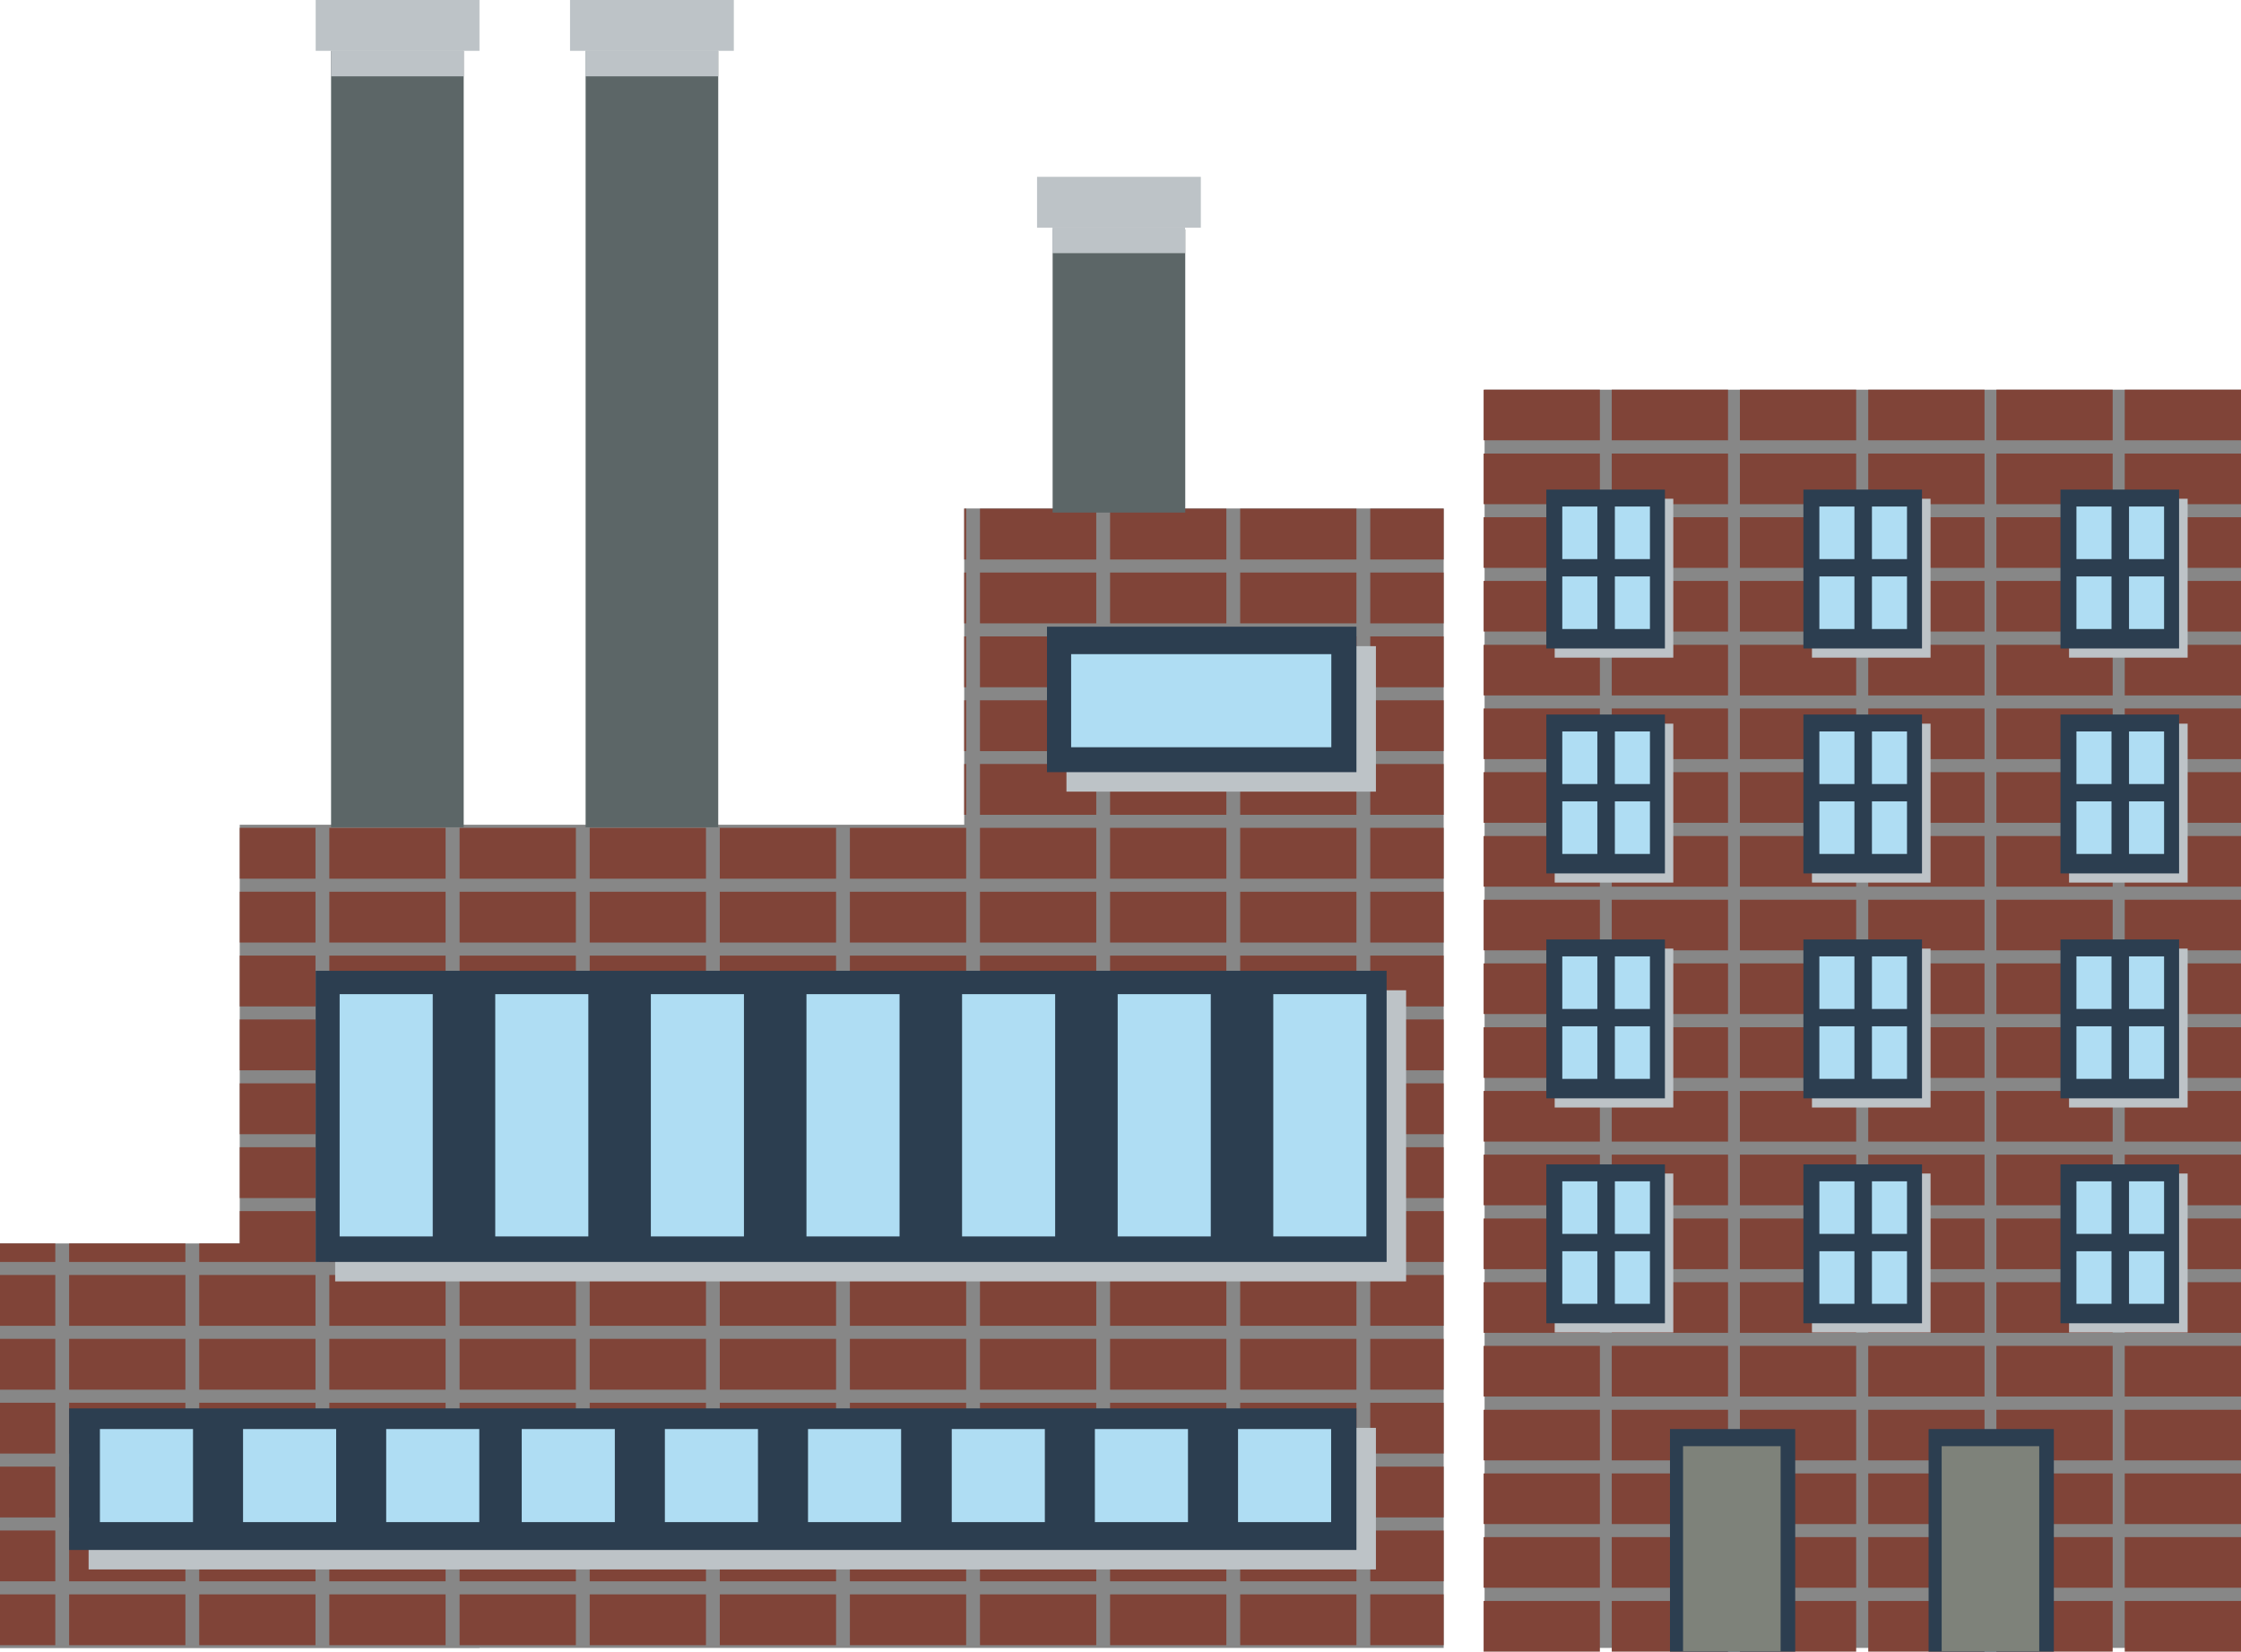 <?xml version="1.0" encoding="UTF-8"?>
<svg xmlns="http://www.w3.org/2000/svg" xmlns:xlink="http://www.w3.org/1999/xlink" viewBox="0 0 115.07 84.81">
  <defs>
    <style>
      .cls-1 {
        fill: #afddf3;
      }

      .cls-2 {
        fill: #2c3e50;
      }

      .cls-3 {
        fill: #804438;
      }

      .cls-4 {
        fill: #7e827a;
      }

      .cls-5 {
        isolation: isolate;
      }

      .cls-6 {
        fill: #5c6667;
      }

      .cls-7 {
        fill: #878787;
      }

      .cls-8 {
        clip-path: url(#clippath);
      }

      .cls-9, .cls-10 {
        fill: #bdc3c7;
      }

      .cls-10, .cls-11 {
        mix-blend-mode: multiply;
      }
    </style>
    <clipPath id="clippath">
      <polygon class="cls-7" points="49.51 26.11 49.51 42.35 12.31 42.35 12.31 63.85 0 63.85 0 84.63 24.62 84.63 24.62 84.62 74.13 84.62 74.13 46.89 74.13 42.35 74.13 26.11 49.51 26.11"/>
    </clipPath>
  </defs>
  <g class="cls-5">
    <g id="Calque_2" data-name="Calque 2">
      <g id="Building_Icons" data-name="Building Icons">
        <g>
          <rect class="cls-7" x="76.23" y="20.01" width="38.84" height="64.61"/>
          <g>
            <g>
              <rect class="cls-3" x="76.18" y="20.01" width="5.97" height="2.6"/>
              <rect class="cls-3" x="76.18" y="23.29" width="5.97" height="2.6"/>
              <rect class="cls-3" x="76.18" y="26.56" width="5.97" height="2.6"/>
              <rect class="cls-3" x="76.18" y="29.83" width="5.97" height="2.6"/>
              <rect class="cls-3" x="76.18" y="33.11" width="5.97" height="2.6"/>
              <rect class="cls-3" x="76.18" y="36.38" width="5.97" height="2.6"/>
              <rect class="cls-3" x="76.18" y="39.65" width="5.97" height="2.6"/>
              <rect class="cls-3" x="76.18" y="42.93" width="5.97" height="2.6"/>
              <rect class="cls-3" x="76.18" y="46.2" width="5.97" height="2.6"/>
              <rect class="cls-3" x="76.18" y="49.47" width="5.97" height="2.6"/>
              <rect class="cls-3" x="76.18" y="52.75" width="5.97" height="2.6"/>
              <rect class="cls-3" x="76.18" y="56.02" width="5.97" height="2.6"/>
              <rect class="cls-3" x="76.18" y="59.29" width="5.97" height="2.6"/>
              <rect class="cls-3" x="76.18" y="62.57" width="5.97" height="2.6"/>
              <rect class="cls-3" x="76.18" y="65.84" width="5.97" height="2.6"/>
              <rect class="cls-3" x="76.18" y="69.11" width="5.97" height="2.6"/>
              <rect class="cls-3" x="76.18" y="72.39" width="5.97" height="2.6"/>
              <rect class="cls-3" x="76.18" y="75.66" width="5.97" height="2.6"/>
              <rect class="cls-3" x="76.18" y="78.93" width="5.97" height="2.6"/>
              <rect class="cls-3" x="76.18" y="82.21" width="5.97" height="2.6"/>
            </g>
            <g>
              <rect class="cls-3" x="82.76" y="20.01" width="5.97" height="2.6"/>
              <rect class="cls-3" x="82.76" y="23.29" width="5.97" height="2.6"/>
              <rect class="cls-3" x="82.76" y="26.56" width="5.97" height="2.6"/>
              <rect class="cls-3" x="82.76" y="29.83" width="5.97" height="2.6"/>
              <rect class="cls-3" x="82.76" y="33.11" width="5.97" height="2.6"/>
              <rect class="cls-3" x="82.76" y="36.38" width="5.97" height="2.6"/>
              <rect class="cls-3" x="82.76" y="39.65" width="5.97" height="2.6"/>
              <rect class="cls-3" x="82.76" y="42.93" width="5.97" height="2.6"/>
              <rect class="cls-3" x="82.76" y="46.2" width="5.97" height="2.6"/>
              <rect class="cls-3" x="82.76" y="49.47" width="5.97" height="2.6"/>
              <rect class="cls-3" x="82.76" y="52.75" width="5.97" height="2.6"/>
              <rect class="cls-3" x="82.76" y="56.02" width="5.97" height="2.6"/>
              <rect class="cls-3" x="82.76" y="59.29" width="5.97" height="2.6"/>
              <rect class="cls-3" x="82.76" y="62.57" width="5.97" height="2.6"/>
              <rect class="cls-3" x="82.76" y="65.84" width="5.97" height="2.6"/>
              <rect class="cls-3" x="82.76" y="69.11" width="5.97" height="2.6"/>
              <rect class="cls-3" x="82.76" y="72.39" width="5.97" height="2.6"/>
              <rect class="cls-3" x="82.76" y="75.66" width="5.97" height="2.6"/>
              <rect class="cls-3" x="82.76" y="78.93" width="5.97" height="2.6"/>
              <rect class="cls-3" x="82.76" y="82.21" width="5.97" height="2.6"/>
            </g>
            <g>
              <rect class="cls-3" x="89.34" y="20.01" width="5.97" height="2.6"/>
              <rect class="cls-3" x="89.34" y="23.29" width="5.97" height="2.6"/>
              <rect class="cls-3" x="89.34" y="26.56" width="5.97" height="2.6"/>
              <rect class="cls-3" x="89.34" y="29.83" width="5.97" height="2.6"/>
              <rect class="cls-3" x="89.34" y="33.11" width="5.97" height="2.6"/>
              <rect class="cls-3" x="89.34" y="36.38" width="5.97" height="2.6"/>
              <rect class="cls-3" x="89.34" y="39.65" width="5.97" height="2.6"/>
              <rect class="cls-3" x="89.34" y="42.93" width="5.97" height="2.6"/>
              <rect class="cls-3" x="89.34" y="46.2" width="5.97" height="2.6"/>
              <rect class="cls-3" x="89.34" y="49.47" width="5.97" height="2.6"/>
              <rect class="cls-3" x="89.34" y="52.75" width="5.97" height="2.6"/>
              <rect class="cls-3" x="89.34" y="56.02" width="5.97" height="2.6"/>
              <rect class="cls-3" x="89.34" y="59.29" width="5.97" height="2.6"/>
              <rect class="cls-3" x="89.34" y="62.57" width="5.97" height="2.6"/>
              <rect class="cls-3" x="89.34" y="65.84" width="5.97" height="2.6"/>
              <rect class="cls-3" x="89.34" y="69.11" width="5.97" height="2.6"/>
              <rect class="cls-3" x="89.34" y="72.39" width="5.97" height="2.6"/>
              <rect class="cls-3" x="89.34" y="75.66" width="5.97" height="2.6"/>
              <rect class="cls-3" x="89.34" y="78.93" width="5.97" height="2.6"/>
              <rect class="cls-3" x="89.34" y="82.21" width="5.97" height="2.6"/>
            </g>
            <g>
              <rect class="cls-3" x="95.93" y="20.01" width="5.97" height="2.6"/>
              <rect class="cls-3" x="95.93" y="23.29" width="5.97" height="2.6"/>
              <rect class="cls-3" x="95.93" y="26.56" width="5.97" height="2.6"/>
              <rect class="cls-3" x="95.93" y="29.83" width="5.97" height="2.6"/>
              <rect class="cls-3" x="95.93" y="33.11" width="5.97" height="2.6"/>
              <rect class="cls-3" x="95.93" y="36.38" width="5.97" height="2.6"/>
              <rect class="cls-3" x="95.93" y="39.65" width="5.97" height="2.6"/>
              <rect class="cls-3" x="95.93" y="42.93" width="5.97" height="2.6"/>
              <rect class="cls-3" x="95.93" y="46.2" width="5.97" height="2.6"/>
              <rect class="cls-3" x="95.93" y="49.47" width="5.97" height="2.6"/>
              <rect class="cls-3" x="95.93" y="52.75" width="5.97" height="2.6"/>
              <rect class="cls-3" x="95.93" y="56.02" width="5.97" height="2.6"/>
              <rect class="cls-3" x="95.93" y="59.29" width="5.97" height="2.6"/>
              <rect class="cls-3" x="95.93" y="62.57" width="5.97" height="2.6"/>
              <rect class="cls-3" x="95.93" y="65.84" width="5.97" height="2.6"/>
              <rect class="cls-3" x="95.93" y="69.11" width="5.97" height="2.6"/>
              <rect class="cls-3" x="95.93" y="72.39" width="5.97" height="2.6"/>
              <rect class="cls-3" x="95.93" y="75.66" width="5.97" height="2.6"/>
              <rect class="cls-3" x="95.93" y="78.93" width="5.97" height="2.6"/>
              <rect class="cls-3" x="95.93" y="82.21" width="5.97" height="2.6"/>
            </g>
            <g>
              <rect class="cls-3" x="102.51" y="20.01" width="5.97" height="2.6"/>
              <rect class="cls-3" x="102.51" y="23.29" width="5.97" height="2.6"/>
              <rect class="cls-3" x="102.51" y="26.56" width="5.97" height="2.6"/>
              <rect class="cls-3" x="102.51" y="29.83" width="5.97" height="2.6"/>
              <rect class="cls-3" x="102.51" y="33.11" width="5.97" height="2.6"/>
              <rect class="cls-3" x="102.51" y="36.38" width="5.97" height="2.6"/>
              <rect class="cls-3" x="102.51" y="39.65" width="5.97" height="2.6"/>
              <rect class="cls-3" x="102.51" y="42.93" width="5.97" height="2.6"/>
              <rect class="cls-3" x="102.51" y="46.2" width="5.97" height="2.6"/>
              <rect class="cls-3" x="102.51" y="49.47" width="5.97" height="2.6"/>
              <rect class="cls-3" x="102.51" y="52.75" width="5.97" height="2.6"/>
              <rect class="cls-3" x="102.51" y="56.02" width="5.97" height="2.6"/>
              <rect class="cls-3" x="102.51" y="59.29" width="5.97" height="2.6"/>
              <rect class="cls-3" x="102.51" y="62.57" width="5.97" height="2.6"/>
              <rect class="cls-3" x="102.51" y="65.84" width="5.97" height="2.6"/>
              <rect class="cls-3" x="102.51" y="69.11" width="5.97" height="2.6"/>
              <rect class="cls-3" x="102.51" y="72.39" width="5.97" height="2.6"/>
              <rect class="cls-3" x="102.51" y="75.66" width="5.97" height="2.6"/>
              <rect class="cls-3" x="102.51" y="78.93" width="5.97" height="2.6"/>
              <rect class="cls-3" x="102.51" y="82.21" width="5.97" height="2.6"/>
            </g>
            <g>
              <rect class="cls-3" x="109.1" y="20.01" width="5.97" height="2.6"/>
              <rect class="cls-3" x="109.1" y="23.29" width="5.97" height="2.6"/>
              <rect class="cls-3" x="109.1" y="26.56" width="5.97" height="2.6"/>
              <rect class="cls-3" x="109.1" y="29.83" width="5.97" height="2.6"/>
              <rect class="cls-3" x="109.1" y="33.11" width="5.97" height="2.6"/>
              <rect class="cls-3" x="109.1" y="36.38" width="5.97" height="2.6"/>
              <rect class="cls-3" x="109.1" y="39.65" width="5.97" height="2.6"/>
              <rect class="cls-3" x="109.1" y="42.93" width="5.97" height="2.6"/>
              <rect class="cls-3" x="109.1" y="46.2" width="5.97" height="2.6"/>
              <rect class="cls-3" x="109.1" y="49.47" width="5.97" height="2.6"/>
              <rect class="cls-3" x="109.1" y="52.75" width="5.97" height="2.6"/>
              <rect class="cls-3" x="109.1" y="56.02" width="5.97" height="2.6"/>
              <rect class="cls-3" x="109.1" y="59.29" width="5.97" height="2.6"/>
              <rect class="cls-3" x="109.1" y="62.57" width="5.97" height="2.6"/>
              <rect class="cls-3" x="109.1" y="65.84" width="5.97" height="2.6"/>
              <rect class="cls-3" x="109.1" y="69.11" width="5.97" height="2.6"/>
              <rect class="cls-3" x="109.1" y="72.39" width="5.97" height="2.6"/>
              <rect class="cls-3" x="109.1" y="75.66" width="5.97" height="2.6"/>
              <rect class="cls-3" x="109.1" y="78.93" width="5.97" height="2.6"/>
              <rect class="cls-3" x="109.1" y="82.21" width="5.97" height="2.6"/>
            </g>
          </g>
          <g>
            <polygon class="cls-7" points="49.51 26.11 49.51 42.35 12.31 42.35 12.31 63.85 0 63.85 0 84.63 24.62 84.63 24.62 84.62 74.13 84.62 74.13 46.89 74.13 42.35 74.13 26.11 49.51 26.11"/>
            <g class="cls-8">
              <g>
                <g>
                  <rect class="cls-3" x="70.36" y="26.12" width="5.97" height="2.61"/>
                  <rect class="cls-3" x="70.36" y="29.4" width="5.97" height="2.61"/>
                  <rect class="cls-3" x="70.36" y="32.68" width="5.97" height="2.61"/>
                  <rect class="cls-3" x="70.36" y="35.96" width="5.97" height="2.61"/>
                  <rect class="cls-3" x="70.36" y="39.23" width="5.97" height="2.61"/>
                  <rect class="cls-3" x="70.36" y="42.51" width="5.97" height="2.61"/>
                  <rect class="cls-3" x="70.36" y="45.79" width="5.97" height="2.61"/>
                  <rect class="cls-3" x="70.36" y="49.07" width="5.97" height="2.61"/>
                  <rect class="cls-3" x="70.36" y="52.35" width="5.97" height="2.61"/>
                  <rect class="cls-3" x="70.36" y="55.63" width="5.97" height="2.61"/>
                  <rect class="cls-3" x="70.36" y="58.91" width="5.97" height="2.61"/>
                  <rect class="cls-3" x="70.36" y="62.19" width="5.97" height="2.61"/>
                  <rect class="cls-3" x="70.36" y="65.47" width="5.97" height="2.61"/>
                  <rect class="cls-3" x="70.36" y="68.75" width="5.97" height="2.61"/>
                  <rect class="cls-3" x="70.36" y="72.03" width="5.97" height="2.61"/>
                  <rect class="cls-3" x="70.36" y="75.31" width="5.97" height="2.61"/>
                  <rect class="cls-3" x="70.36" y="78.59" width="5.97" height="2.61"/>
                  <rect class="cls-3" x="70.36" y="81.87" width="5.97" height="2.61"/>
                </g>
                <g>
                  <rect class="cls-3" x="63.68" y="26.12" width="5.97" height="2.61"/>
                  <rect class="cls-3" x="63.68" y="29.4" width="5.97" height="2.61"/>
                  <rect class="cls-3" x="63.68" y="32.68" width="5.97" height="2.61"/>
                  <rect class="cls-3" x="63.68" y="35.96" width="5.97" height="2.61"/>
                  <rect class="cls-3" x="63.68" y="39.23" width="5.97" height="2.61"/>
                  <rect class="cls-3" x="63.68" y="42.51" width="5.97" height="2.61"/>
                  <rect class="cls-3" x="63.68" y="45.79" width="5.97" height="2.61"/>
                  <rect class="cls-3" x="63.68" y="49.07" width="5.97" height="2.61"/>
                  <rect class="cls-3" x="63.68" y="52.35" width="5.97" height="2.61"/>
                  <rect class="cls-3" x="63.68" y="55.63" width="5.97" height="2.61"/>
                  <rect class="cls-3" x="63.68" y="58.91" width="5.97" height="2.61"/>
                  <rect class="cls-3" x="63.68" y="62.19" width="5.97" height="2.61"/>
                  <rect class="cls-3" x="63.68" y="65.47" width="5.97" height="2.61"/>
                  <rect class="cls-3" x="63.68" y="68.75" width="5.97" height="2.61"/>
                  <rect class="cls-3" x="63.68" y="72.03" width="5.97" height="2.61"/>
                  <rect class="cls-3" x="63.68" y="75.31" width="5.97" height="2.61"/>
                  <rect class="cls-3" x="63.68" y="78.59" width="5.97" height="2.61"/>
                  <rect class="cls-3" x="63.68" y="81.87" width="5.97" height="2.61"/>
                </g>
                <g>
                  <rect class="cls-3" x="57" y="26.12" width="5.97" height="2.61"/>
                  <rect class="cls-3" x="57" y="29.4" width="5.97" height="2.61"/>
                  <rect class="cls-3" x="57" y="32.68" width="5.97" height="2.61"/>
                  <rect class="cls-3" x="57" y="35.96" width="5.97" height="2.61"/>
                  <rect class="cls-3" x="57" y="39.23" width="5.97" height="2.61"/>
                  <rect class="cls-3" x="57" y="42.51" width="5.97" height="2.61"/>
                  <rect class="cls-3" x="57" y="45.79" width="5.97" height="2.61"/>
                  <rect class="cls-3" x="57" y="49.07" width="5.97" height="2.61"/>
                  <rect class="cls-3" x="57" y="52.35" width="5.97" height="2.61"/>
                  <rect class="cls-3" x="57" y="55.63" width="5.97" height="2.61"/>
                  <rect class="cls-3" x="57" y="58.91" width="5.97" height="2.61"/>
                  <rect class="cls-3" x="57" y="62.19" width="5.97" height="2.61"/>
                  <rect class="cls-3" x="57" y="65.47" width="5.97" height="2.61"/>
                  <rect class="cls-3" x="57" y="68.75" width="5.97" height="2.61"/>
                  <rect class="cls-3" x="57" y="72.03" width="5.97" height="2.61"/>
                  <rect class="cls-3" x="57" y="75.31" width="5.97" height="2.61"/>
                  <rect class="cls-3" x="57" y="78.59" width="5.97" height="2.61"/>
                  <rect class="cls-3" x="57" y="81.87" width="5.97" height="2.61"/>
                </g>
                <g>
                  <rect class="cls-3" x="50.32" y="26.12" width="5.97" height="2.61"/>
                  <rect class="cls-3" x="50.32" y="29.4" width="5.97" height="2.61"/>
                  <rect class="cls-3" x="50.32" y="32.68" width="5.97" height="2.61"/>
                  <rect class="cls-3" x="50.32" y="35.96" width="5.97" height="2.61"/>
                  <rect class="cls-3" x="50.32" y="39.23" width="5.97" height="2.61"/>
                  <rect class="cls-3" x="50.32" y="42.51" width="5.97" height="2.61"/>
                  <rect class="cls-3" x="50.32" y="45.79" width="5.97" height="2.61"/>
                  <rect class="cls-3" x="50.32" y="49.07" width="5.97" height="2.61"/>
                  <rect class="cls-3" x="50.32" y="52.35" width="5.97" height="2.61"/>
                  <rect class="cls-3" x="50.32" y="55.63" width="5.97" height="2.61"/>
                  <rect class="cls-3" x="50.32" y="58.91" width="5.97" height="2.61"/>
                  <rect class="cls-3" x="50.32" y="62.19" width="5.97" height="2.61"/>
                  <rect class="cls-3" x="50.32" y="65.47" width="5.97" height="2.61"/>
                  <rect class="cls-3" x="50.32" y="68.75" width="5.97" height="2.61"/>
                  <rect class="cls-3" x="50.32" y="72.03" width="5.97" height="2.61"/>
                  <rect class="cls-3" x="50.32" y="75.31" width="5.97" height="2.61"/>
                  <rect class="cls-3" x="50.32" y="78.59" width="5.97" height="2.61"/>
                  <rect class="cls-3" x="50.32" y="81.87" width="5.97" height="2.61"/>
                </g>
                <g>
                  <rect class="cls-3" x="43.64" y="26.12" width="5.97" height="2.61"/>
                  <rect class="cls-3" x="43.64" y="29.4" width="5.97" height="2.61"/>
                  <rect class="cls-3" x="43.64" y="32.68" width="5.97" height="2.61"/>
                  <rect class="cls-3" x="43.64" y="35.96" width="5.97" height="2.61"/>
                  <rect class="cls-3" x="43.64" y="39.23" width="5.97" height="2.61"/>
                  <rect class="cls-3" x="43.64" y="42.51" width="5.97" height="2.61"/>
                  <rect class="cls-3" x="43.64" y="45.79" width="5.97" height="2.61"/>
                  <rect class="cls-3" x="43.64" y="49.07" width="5.97" height="2.61"/>
                  <rect class="cls-3" x="43.64" y="52.35" width="5.97" height="2.61"/>
                  <rect class="cls-3" x="43.64" y="55.63" width="5.97" height="2.61"/>
                  <rect class="cls-3" x="43.64" y="58.91" width="5.97" height="2.61"/>
                  <rect class="cls-3" x="43.64" y="62.19" width="5.97" height="2.61"/>
                  <rect class="cls-3" x="43.64" y="65.47" width="5.97" height="2.61"/>
                  <rect class="cls-3" x="43.64" y="68.75" width="5.97" height="2.61"/>
                  <rect class="cls-3" x="43.64" y="72.03" width="5.97" height="2.61"/>
                  <rect class="cls-3" x="43.64" y="75.31" width="5.97" height="2.61"/>
                  <rect class="cls-3" x="43.64" y="78.59" width="5.97" height="2.61"/>
                  <rect class="cls-3" x="43.64" y="81.87" width="5.97" height="2.61"/>
                </g>
                <g>
                  <rect class="cls-3" x="36.96" y="26.12" width="5.97" height="2.61"/>
                  <rect class="cls-3" x="36.96" y="29.4" width="5.97" height="2.61"/>
                  <rect class="cls-3" x="36.96" y="32.68" width="5.97" height="2.61"/>
                  <rect class="cls-3" x="36.96" y="35.96" width="5.97" height="2.61"/>
                  <rect class="cls-3" x="36.96" y="39.23" width="5.97" height="2.61"/>
                  <rect class="cls-3" x="36.96" y="42.51" width="5.97" height="2.61"/>
                  <rect class="cls-3" x="36.96" y="45.79" width="5.97" height="2.61"/>
                  <rect class="cls-3" x="36.96" y="49.07" width="5.97" height="2.61"/>
                  <rect class="cls-3" x="36.96" y="52.35" width="5.97" height="2.61"/>
                  <rect class="cls-3" x="36.96" y="55.63" width="5.97" height="2.61"/>
                  <rect class="cls-3" x="36.96" y="58.91" width="5.97" height="2.61"/>
                  <rect class="cls-3" x="36.96" y="62.19" width="5.97" height="2.61"/>
                  <rect class="cls-3" x="36.96" y="65.47" width="5.97" height="2.61"/>
                  <rect class="cls-3" x="36.96" y="68.75" width="5.97" height="2.61"/>
                  <rect class="cls-3" x="36.96" y="72.03" width="5.97" height="2.61"/>
                  <rect class="cls-3" x="36.96" y="75.31" width="5.97" height="2.61"/>
                  <rect class="cls-3" x="36.96" y="78.59" width="5.97" height="2.61"/>
                  <rect class="cls-3" x="36.96" y="81.87" width="5.97" height="2.61"/>
                </g>
                <g>
                  <rect class="cls-3" x="30.28" y="26.12" width="5.97" height="2.61"/>
                  <rect class="cls-3" x="30.28" y="29.4" width="5.97" height="2.61"/>
                  <rect class="cls-3" x="30.28" y="32.68" width="5.97" height="2.61"/>
                  <rect class="cls-3" x="30.28" y="35.96" width="5.97" height="2.61"/>
                  <rect class="cls-3" x="30.28" y="39.23" width="5.97" height="2.61"/>
                  <rect class="cls-3" x="30.28" y="42.51" width="5.97" height="2.61"/>
                  <rect class="cls-3" x="30.28" y="45.79" width="5.97" height="2.61"/>
                  <rect class="cls-3" x="30.28" y="49.07" width="5.97" height="2.61"/>
                  <rect class="cls-3" x="30.28" y="52.35" width="5.97" height="2.61"/>
                  <rect class="cls-3" x="30.28" y="55.63" width="5.97" height="2.61"/>
                  <rect class="cls-3" x="30.28" y="58.91" width="5.97" height="2.61"/>
                  <rect class="cls-3" x="30.28" y="62.19" width="5.97" height="2.61"/>
                  <rect class="cls-3" x="30.28" y="65.47" width="5.97" height="2.61"/>
                  <rect class="cls-3" x="30.28" y="68.75" width="5.97" height="2.61"/>
                  <rect class="cls-3" x="30.28" y="72.03" width="5.97" height="2.61"/>
                  <rect class="cls-3" x="30.28" y="75.31" width="5.97" height="2.61"/>
                  <rect class="cls-3" x="30.28" y="78.59" width="5.97" height="2.61"/>
                  <rect class="cls-3" x="30.28" y="81.87" width="5.97" height="2.61"/>
                </g>
                <g>
                  <rect class="cls-3" x="23.6" y="26.12" width="5.97" height="2.61"/>
                  <rect class="cls-3" x="23.6" y="29.4" width="5.97" height="2.61"/>
                  <rect class="cls-3" x="23.6" y="32.68" width="5.97" height="2.61"/>
                  <rect class="cls-3" x="23.6" y="35.96" width="5.97" height="2.61"/>
                  <rect class="cls-3" x="23.6" y="39.23" width="5.97" height="2.61"/>
                  <rect class="cls-3" x="23.6" y="42.51" width="5.97" height="2.61"/>
                  <rect class="cls-3" x="23.6" y="45.79" width="5.97" height="2.61"/>
                  <rect class="cls-3" x="23.6" y="49.07" width="5.97" height="2.61"/>
                  <rect class="cls-3" x="23.6" y="52.35" width="5.97" height="2.61"/>
                  <rect class="cls-3" x="23.6" y="55.63" width="5.97" height="2.61"/>
                  <rect class="cls-3" x="23.6" y="58.91" width="5.97" height="2.61"/>
                  <rect class="cls-3" x="23.6" y="62.19" width="5.97" height="2.61"/>
                  <rect class="cls-3" x="23.6" y="65.47" width="5.97" height="2.61"/>
                  <rect class="cls-3" x="23.6" y="68.75" width="5.97" height="2.61"/>
                  <rect class="cls-3" x="23.6" y="72.03" width="5.97" height="2.61"/>
                  <rect class="cls-3" x="23.6" y="75.31" width="5.97" height="2.61"/>
                  <rect class="cls-3" x="23.6" y="78.59" width="5.97" height="2.61"/>
                  <rect class="cls-3" x="23.6" y="81.87" width="5.97" height="2.61"/>
                </g>
                <g>
                  <rect class="cls-3" x="16.91" y="26.12" width="5.97" height="2.61"/>
                  <rect class="cls-3" x="16.91" y="29.4" width="5.97" height="2.61"/>
                  <rect class="cls-3" x="16.91" y="32.68" width="5.97" height="2.61"/>
                  <rect class="cls-3" x="16.91" y="35.96" width="5.97" height="2.61"/>
                  <rect class="cls-3" x="16.91" y="39.23" width="5.97" height="2.61"/>
                  <rect class="cls-3" x="16.91" y="42.51" width="5.97" height="2.61"/>
                  <rect class="cls-3" x="16.91" y="45.79" width="5.97" height="2.61"/>
                  <rect class="cls-3" x="16.91" y="49.07" width="5.97" height="2.61"/>
                  <rect class="cls-3" x="16.91" y="52.35" width="5.97" height="2.61"/>
                  <rect class="cls-3" x="16.91" y="55.63" width="5.97" height="2.61"/>
                  <rect class="cls-3" x="16.91" y="58.91" width="5.97" height="2.61"/>
                  <rect class="cls-3" x="16.91" y="62.19" width="5.97" height="2.61"/>
                  <rect class="cls-3" x="16.91" y="65.47" width="5.97" height="2.61"/>
                  <rect class="cls-3" x="16.91" y="68.75" width="5.97" height="2.61"/>
                  <rect class="cls-3" x="16.91" y="72.03" width="5.97" height="2.61"/>
                  <rect class="cls-3" x="16.91" y="75.31" width="5.97" height="2.61"/>
                  <rect class="cls-3" x="16.91" y="78.59" width="5.97" height="2.61"/>
                  <rect class="cls-3" x="16.91" y="81.87" width="5.97" height="2.61"/>
                </g>
                <g>
                  <rect class="cls-3" x="10.23" y="26.12" width="5.97" height="2.61"/>
                  <rect class="cls-3" x="10.23" y="29.4" width="5.97" height="2.61"/>
                  <rect class="cls-3" x="10.23" y="32.68" width="5.97" height="2.61"/>
                  <rect class="cls-3" x="10.23" y="35.96" width="5.97" height="2.61"/>
                  <rect class="cls-3" x="10.23" y="39.23" width="5.97" height="2.61"/>
                  <rect class="cls-3" x="10.23" y="42.51" width="5.97" height="2.61"/>
                  <rect class="cls-3" x="10.23" y="45.79" width="5.97" height="2.61"/>
                  <rect class="cls-3" x="10.23" y="49.07" width="5.97" height="2.61"/>
                  <rect class="cls-3" x="10.23" y="52.35" width="5.97" height="2.61"/>
                  <rect class="cls-3" x="10.23" y="55.63" width="5.97" height="2.61"/>
                  <rect class="cls-3" x="10.23" y="58.91" width="5.97" height="2.61"/>
                  <rect class="cls-3" x="10.23" y="62.19" width="5.97" height="2.61"/>
                  <rect class="cls-3" x="10.23" y="65.47" width="5.97" height="2.61"/>
                  <rect class="cls-3" x="10.23" y="68.75" width="5.97" height="2.61"/>
                  <rect class="cls-3" x="10.23" y="72.03" width="5.97" height="2.61"/>
                  <rect class="cls-3" x="10.23" y="75.31" width="5.97" height="2.61"/>
                  <rect class="cls-3" x="10.23" y="78.59" width="5.97" height="2.61"/>
                  <rect class="cls-3" x="10.23" y="81.87" width="5.97" height="2.61"/>
                </g>
                <g>
                  <rect class="cls-3" x="3.55" y="26.12" width="5.97" height="2.61"/>
                  <rect class="cls-3" x="3.55" y="29.4" width="5.97" height="2.61"/>
                  <rect class="cls-3" x="3.55" y="32.68" width="5.97" height="2.61"/>
                  <rect class="cls-3" x="3.55" y="35.96" width="5.97" height="2.61"/>
                  <rect class="cls-3" x="3.55" y="39.23" width="5.97" height="2.61"/>
                  <rect class="cls-3" x="3.55" y="42.51" width="5.97" height="2.61"/>
                  <rect class="cls-3" x="3.55" y="45.79" width="5.97" height="2.61"/>
                  <rect class="cls-3" x="3.55" y="49.07" width="5.97" height="2.61"/>
                  <rect class="cls-3" x="3.55" y="52.35" width="5.97" height="2.61"/>
                  <rect class="cls-3" x="3.55" y="55.63" width="5.97" height="2.61"/>
                  <rect class="cls-3" x="3.55" y="58.91" width="5.97" height="2.61"/>
                  <rect class="cls-3" x="3.55" y="62.19" width="5.97" height="2.61"/>
                  <rect class="cls-3" x="3.55" y="65.47" width="5.97" height="2.61"/>
                  <rect class="cls-3" x="3.55" y="68.75" width="5.97" height="2.61"/>
                  <rect class="cls-3" x="3.55" y="72.03" width="5.97" height="2.61"/>
                  <rect class="cls-3" x="3.55" y="75.31" width="5.97" height="2.61"/>
                  <rect class="cls-3" x="3.55" y="78.59" width="5.97" height="2.61"/>
                  <rect class="cls-3" x="3.55" y="81.87" width="5.97" height="2.61"/>
                </g>
                <g>
                  <rect class="cls-3" x="-3.13" y="26.12" width="5.97" height="2.61"/>
                  <rect class="cls-3" x="-3.13" y="29.4" width="5.97" height="2.61"/>
                  <rect class="cls-3" x="-3.13" y="32.68" width="5.97" height="2.61"/>
                  <rect class="cls-3" x="-3.13" y="35.96" width="5.97" height="2.61"/>
                  <rect class="cls-3" x="-3.13" y="39.23" width="5.97" height="2.61"/>
                  <rect class="cls-3" x="-3.13" y="42.51" width="5.97" height="2.61"/>
                  <rect class="cls-3" x="-3.13" y="45.79" width="5.97" height="2.61"/>
                  <rect class="cls-3" x="-3.13" y="49.07" width="5.97" height="2.61"/>
                  <rect class="cls-3" x="-3.13" y="52.35" width="5.97" height="2.61"/>
                  <rect class="cls-3" x="-3.13" y="55.63" width="5.97" height="2.61"/>
                  <rect class="cls-3" x="-3.13" y="58.91" width="5.97" height="2.61"/>
                  <rect class="cls-3" x="-3.13" y="62.19" width="5.97" height="2.61"/>
                  <rect class="cls-3" x="-3.13" y="65.47" width="5.97" height="2.61"/>
                  <rect class="cls-3" x="-3.13" y="68.75" width="5.97" height="2.61"/>
                  <rect class="cls-3" x="-3.13" y="72.03" width="5.97" height="2.61"/>
                  <rect class="cls-3" x="-3.13" y="75.31" width="5.97" height="2.61"/>
                  <rect class="cls-3" x="-3.13" y="78.59" width="5.97" height="2.61"/>
                  <rect class="cls-3" x="-3.13" y="81.87" width="5.97" height="2.61"/>
                </g>
              </g>
            </g>
          </g>
          <rect class="cls-10" x="4.55" y="73.32" width="66.1" height="7.27"/>
          <rect class="cls-2" x="3.55" y="72.32" width="66.1" height="7.27"/>
          <rect class="cls-10" x="17.21" y="50.85" width="54.99" height="14.95"/>
          <rect class="cls-2" x="16.21" y="49.85" width="54.99" height="14.95"/>
          <rect class="cls-10" x="54.76" y="33.18" width="15.89" height="7.47"/>
          <rect class="cls-2" x="53.76" y="32.18" width="15.89" height="7.47"/>
          <g>
            <rect class="cls-1" x="17.44" y="51.05" width="4.78" height="12.44"/>
            <rect class="cls-1" x="25.43" y="51.05" width="4.78" height="12.44"/>
            <rect class="cls-1" x="33.42" y="51.05" width="4.78" height="12.44"/>
            <rect class="cls-1" x="41.41" y="51.05" width="4.78" height="12.44"/>
            <rect class="cls-1" x="49.4" y="51.05" width="4.78" height="12.44"/>
            <rect class="cls-1" x="57.39" y="51.05" width="4.78" height="12.44"/>
            <rect class="cls-1" x="65.38" y="51.05" width="4.78" height="12.44"/>
          </g>
          <g>
            <rect class="cls-2" x="85.75" y="73.38" width="6.43" height="11.43"/>
            <rect class="cls-4" x="86.42" y="74.26" width="5.01" height="10.54"/>
          </g>
          <g>
            <rect class="cls-2" x="99.03" y="73.38" width="6.43" height="11.43"/>
            <rect class="cls-4" x="99.7" y="74.26" width="5.01" height="10.54"/>
          </g>
          <rect class="cls-1" x="55" y="33.59" width="13.36" height="4.78"/>
          <g>
            <rect class="cls-1" x="19.83" y="73.38" width="4.78" height="4.78"/>
            <rect class="cls-1" x="12.48" y="73.38" width="4.78" height="4.78"/>
            <rect class="cls-1" x="5.13" y="73.38" width="4.78" height="4.78"/>
            <rect class="cls-1" x="41.49" y="73.38" width="4.78" height="4.78"/>
            <rect class="cls-1" x="34.14" y="73.38" width="4.78" height="4.78"/>
            <rect class="cls-1" x="26.79" y="73.38" width="4.78" height="4.78"/>
            <rect class="cls-1" x="63.57" y="73.38" width="4.78" height="4.78"/>
            <rect class="cls-1" x="56.22" y="73.38" width="4.78" height="4.78"/>
            <rect class="cls-1" x="48.87" y="73.38" width="4.78" height="4.78"/>
          </g>
          <g class="cls-11">
            <rect class="cls-9" x="79.83" y="60.26" width="6.09" height="8.16"/>
            <rect class="cls-9" x="93.04" y="60.26" width="6.09" height="8.16"/>
            <rect class="cls-9" x="106.24" y="60.26" width="6.09" height="8.16"/>
            <rect class="cls-9" x="79.83" y="48.71" width="6.09" height="8.16"/>
            <rect class="cls-9" x="93.04" y="48.71" width="6.09" height="8.16"/>
            <rect class="cls-9" x="106.24" y="48.71" width="6.09" height="8.16"/>
            <rect class="cls-9" x="79.83" y="37.16" width="6.09" height="8.16"/>
            <rect class="cls-9" x="93.04" y="37.16" width="6.09" height="8.16"/>
            <rect class="cls-9" x="106.24" y="37.16" width="6.09" height="8.16"/>
            <rect class="cls-9" x="79.83" y="25.61" width="6.09" height="8.16"/>
            <rect class="cls-9" x="93.04" y="25.61" width="6.09" height="8.16"/>
            <rect class="cls-9" x="106.24" y="25.61" width="6.09" height="8.16"/>
          </g>
          <g>
            <g>
              <rect class="cls-2" x="79.4" y="59.79" width="6.09" height="8.16"/>
              <g>
                <rect class="cls-1" x="80.22" y="60.66" width="1.8" height="2.7"/>
                <rect class="cls-1" x="82.92" y="60.66" width="1.8" height="2.7"/>
                <rect class="cls-1" x="80.22" y="64.25" width="1.8" height="2.7"/>
                <rect class="cls-1" x="82.92" y="64.25" width="1.8" height="2.7"/>
              </g>
            </g>
            <g>
              <rect class="cls-2" x="92.6" y="59.79" width="6.09" height="8.16"/>
              <g>
                <rect class="cls-1" x="93.42" y="60.66" width="1.8" height="2.7"/>
                <rect class="cls-1" x="96.12" y="60.66" width="1.8" height="2.7"/>
                <rect class="cls-1" x="93.42" y="64.25" width="1.8" height="2.7"/>
                <rect class="cls-1" x="96.12" y="64.25" width="1.8" height="2.7"/>
              </g>
            </g>
            <g>
              <rect class="cls-2" x="105.8" y="59.79" width="6.09" height="8.16"/>
              <g>
                <rect class="cls-1" x="106.62" y="60.66" width="1.8" height="2.7"/>
                <rect class="cls-1" x="109.32" y="60.66" width="1.8" height="2.7"/>
                <rect class="cls-1" x="106.62" y="64.25" width="1.8" height="2.7"/>
                <rect class="cls-1" x="109.32" y="64.25" width="1.8" height="2.7"/>
              </g>
            </g>
            <g>
              <rect class="cls-2" x="79.4" y="48.24" width="6.09" height="8.16"/>
              <g>
                <rect class="cls-1" x="80.22" y="49.11" width="1.8" height="2.7"/>
                <rect class="cls-1" x="82.92" y="49.11" width="1.8" height="2.7"/>
                <rect class="cls-1" x="80.22" y="52.7" width="1.8" height="2.7"/>
                <rect class="cls-1" x="82.92" y="52.7" width="1.8" height="2.7"/>
              </g>
            </g>
            <g>
              <rect class="cls-2" x="92.6" y="48.24" width="6.09" height="8.16"/>
              <g>
                <rect class="cls-1" x="93.42" y="49.11" width="1.8" height="2.7"/>
                <rect class="cls-1" x="96.12" y="49.11" width="1.8" height="2.7"/>
                <rect class="cls-1" x="93.42" y="52.7" width="1.8" height="2.7"/>
                <rect class="cls-1" x="96.12" y="52.7" width="1.8" height="2.7"/>
              </g>
            </g>
            <g>
              <rect class="cls-2" x="105.8" y="48.24" width="6.09" height="8.16"/>
              <g>
                <rect class="cls-1" x="106.62" y="49.11" width="1.8" height="2.7"/>
                <rect class="cls-1" x="109.32" y="49.11" width="1.8" height="2.7"/>
                <rect class="cls-1" x="106.62" y="52.7" width="1.8" height="2.7"/>
                <rect class="cls-1" x="109.32" y="52.7" width="1.8" height="2.7"/>
              </g>
            </g>
            <g>
              <rect class="cls-2" x="79.4" y="36.69" width="6.09" height="8.16"/>
              <g>
                <rect class="cls-1" x="80.22" y="37.56" width="1.8" height="2.7"/>
                <rect class="cls-1" x="82.92" y="37.56" width="1.8" height="2.7"/>
                <rect class="cls-1" x="80.22" y="41.15" width="1.8" height="2.7"/>
                <rect class="cls-1" x="82.92" y="41.15" width="1.8" height="2.7"/>
              </g>
            </g>
            <g>
              <rect class="cls-2" x="92.6" y="36.69" width="6.09" height="8.16"/>
              <g>
                <rect class="cls-1" x="93.42" y="37.56" width="1.8" height="2.7"/>
                <rect class="cls-1" x="96.12" y="37.56" width="1.8" height="2.7"/>
                <rect class="cls-1" x="93.42" y="41.15" width="1.8" height="2.7"/>
                <rect class="cls-1" x="96.12" y="41.15" width="1.8" height="2.7"/>
              </g>
            </g>
            <g>
              <rect class="cls-2" x="105.8" y="36.69" width="6.09" height="8.16"/>
              <g>
                <rect class="cls-1" x="106.62" y="37.56" width="1.8" height="2.7"/>
                <rect class="cls-1" x="109.32" y="37.56" width="1.8" height="2.7"/>
                <rect class="cls-1" x="106.62" y="41.15" width="1.8" height="2.7"/>
                <rect class="cls-1" x="109.32" y="41.15" width="1.8" height="2.7"/>
              </g>
            </g>
            <g>
              <rect class="cls-2" x="79.4" y="25.14" width="6.09" height="8.16"/>
              <g>
                <rect class="cls-1" x="80.22" y="26.01" width="1.8" height="2.7"/>
                <rect class="cls-1" x="82.92" y="26.01" width="1.8" height="2.7"/>
                <rect class="cls-1" x="80.22" y="29.6" width="1.8" height="2.7"/>
                <rect class="cls-1" x="82.92" y="29.6" width="1.8" height="2.7"/>
              </g>
            </g>
            <g>
              <rect class="cls-2" x="92.6" y="25.14" width="6.09" height="8.16"/>
              <g>
                <rect class="cls-1" x="93.42" y="26.01" width="1.8" height="2.7"/>
                <rect class="cls-1" x="96.12" y="26.01" width="1.8" height="2.7"/>
                <rect class="cls-1" x="93.42" y="29.6" width="1.8" height="2.7"/>
                <rect class="cls-1" x="96.12" y="29.6" width="1.8" height="2.7"/>
              </g>
            </g>
            <g>
              <rect class="cls-2" x="105.8" y="25.14" width="6.09" height="8.16"/>
              <g>
                <rect class="cls-1" x="106.62" y="26.01" width="1.8" height="2.7"/>
                <rect class="cls-1" x="109.32" y="26.01" width="1.8" height="2.7"/>
                <rect class="cls-1" x="106.62" y="29.6" width="1.8" height="2.7"/>
                <rect class="cls-1" x="109.32" y="29.6" width="1.8" height="2.7"/>
              </g>
            </g>
          </g>
          <g>
            <rect class="cls-6" x="17" y="2.61" width="6.81" height="39.87"/>
            <rect class="cls-9" x="16.21" width="8.41" height="2.61"/>
            <rect class="cls-10" x="17" y="2.61" width="6.81" height="1.31"/>
          </g>
          <g>
            <rect class="cls-6" x="54.05" y="11.78" width="6.81" height="14.54"/>
            <rect class="cls-9" x="53.25" y="9.08" width="8.41" height="2.61"/>
            <rect class="cls-10" x="54.04" y="11.69" width="6.81" height="1.31"/>
          </g>
          <g>
            <rect class="cls-6" x="30.07" y="2.61" width="6.81" height="39.87"/>
            <rect class="cls-9" x="29.27" width="8.41" height="2.61"/>
            <rect class="cls-10" x="30.06" y="2.61" width="6.81" height="1.31"/>
          </g>
        </g>
      </g>
    </g>
  </g>
</svg>